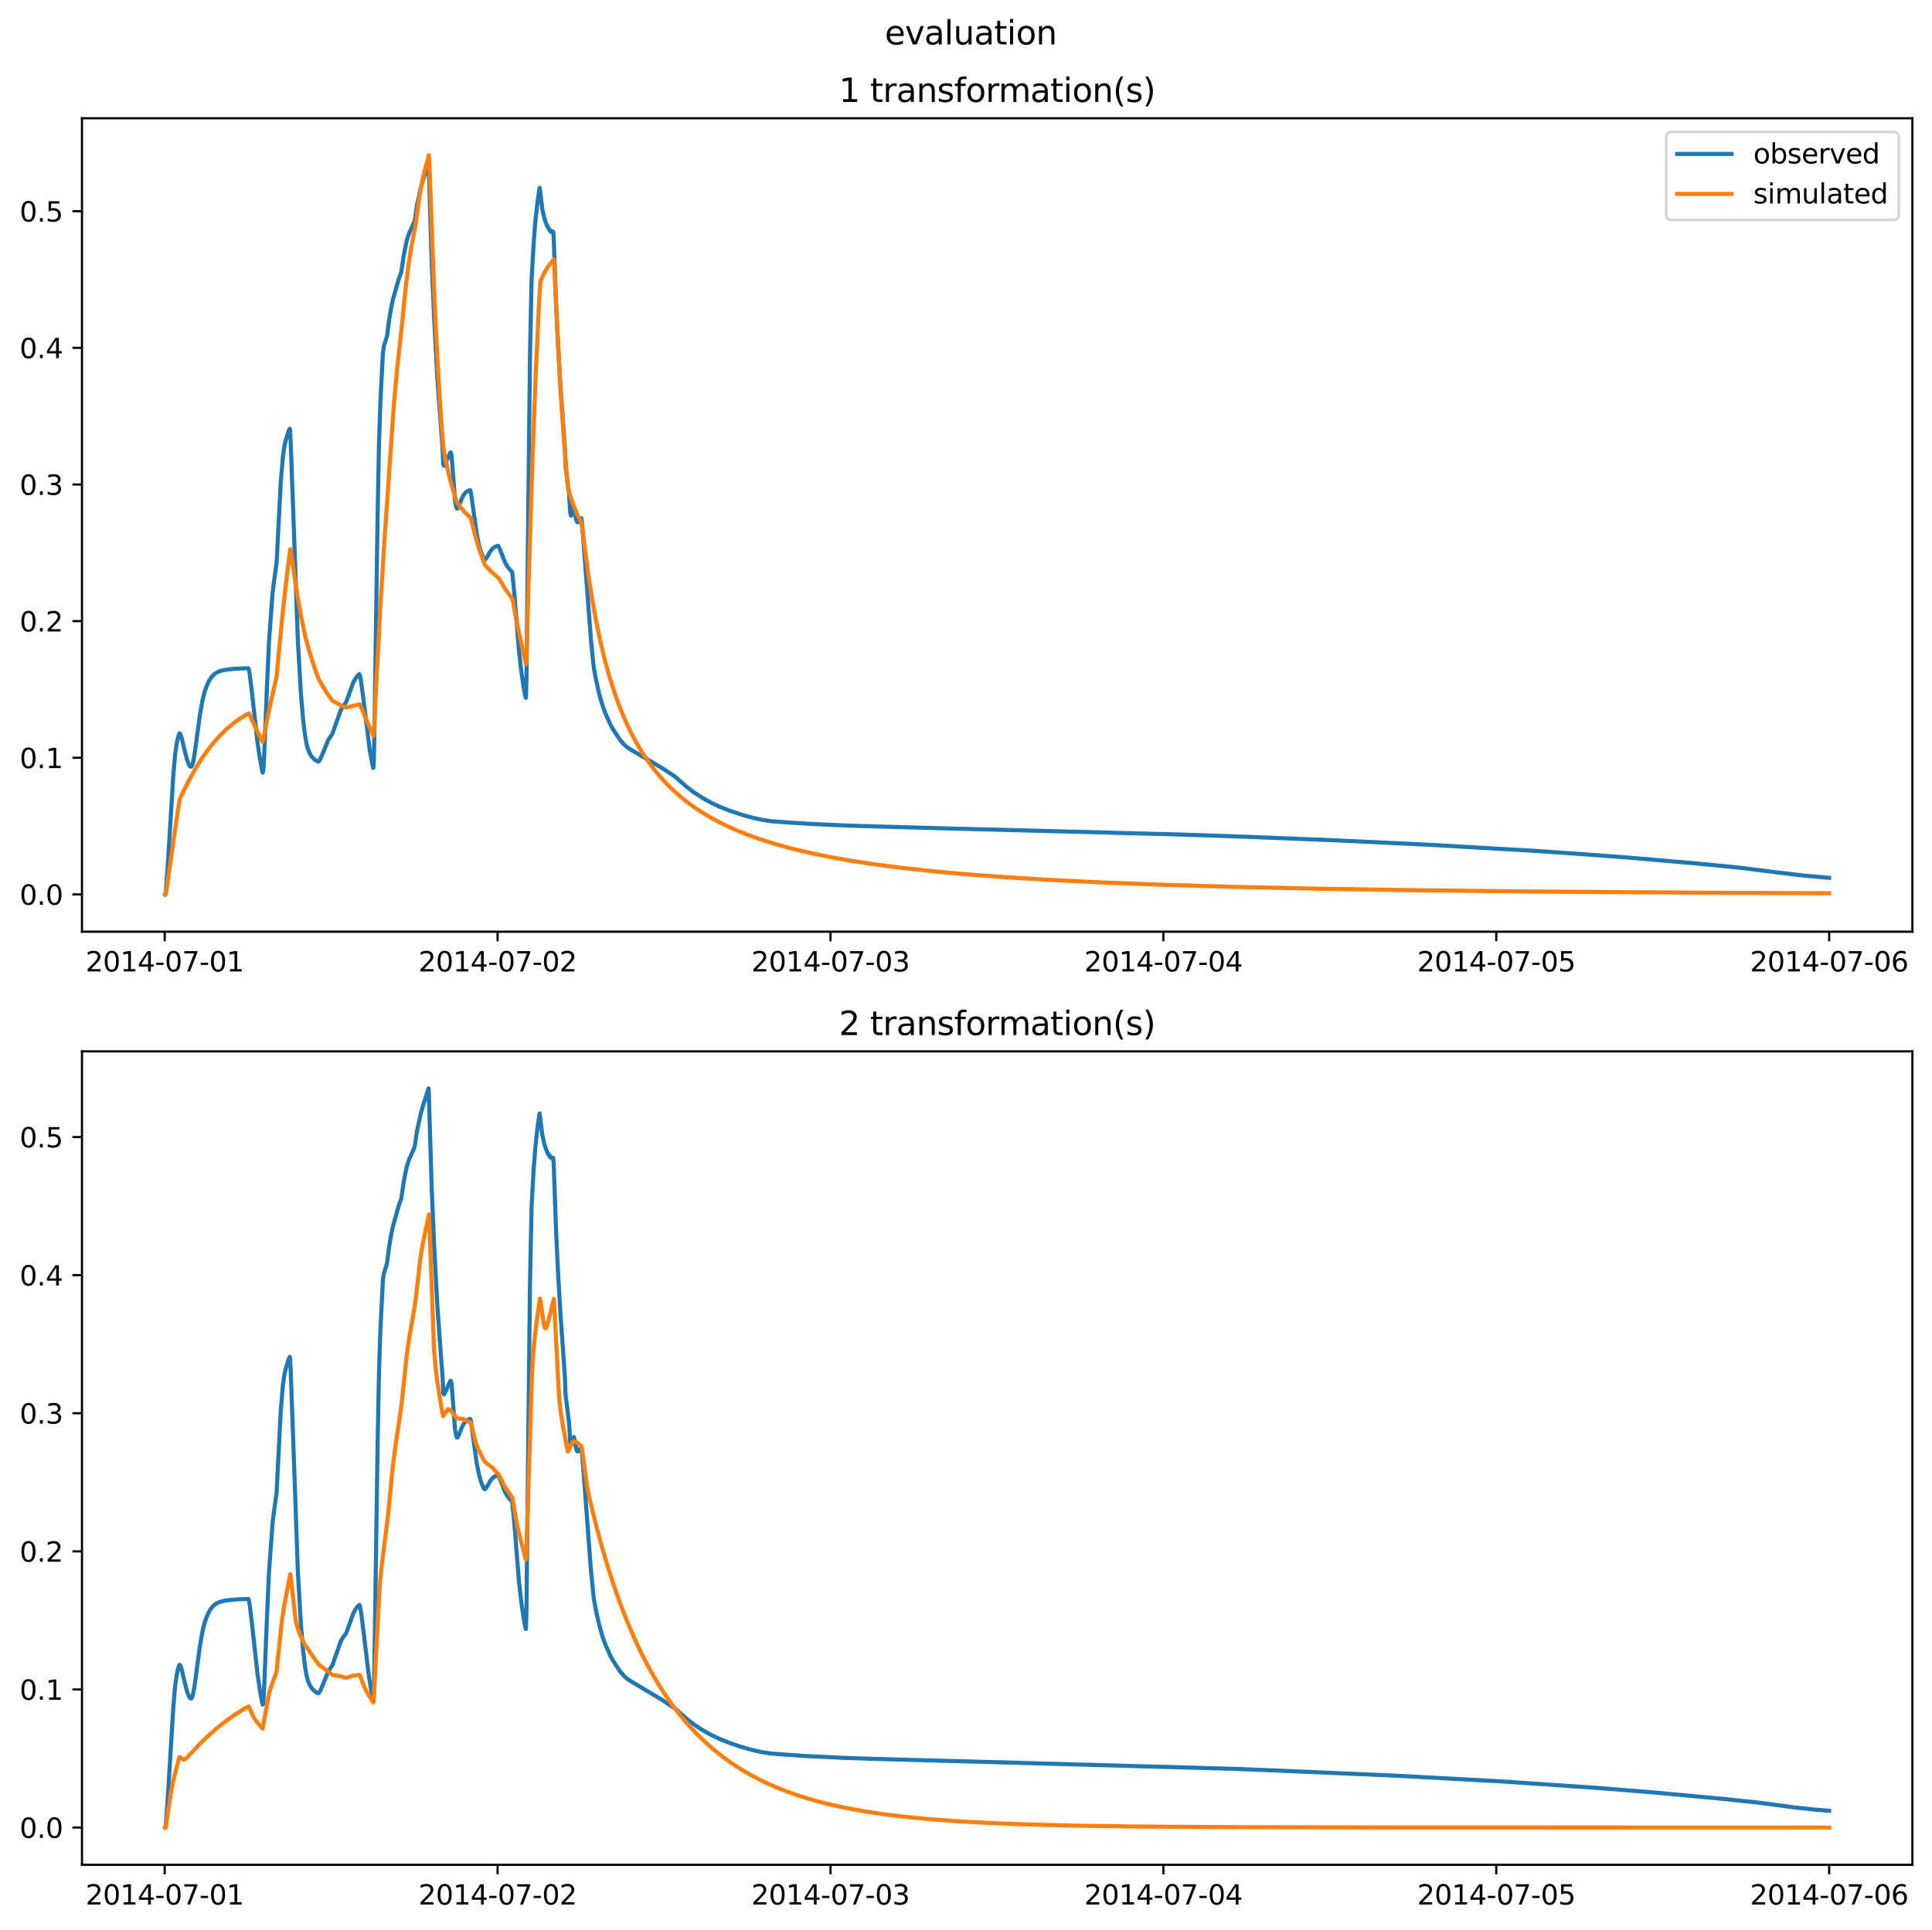 <?xml version="1.0" encoding="utf-8" standalone="no"?>
<!DOCTYPE svg PUBLIC "-//W3C//DTD SVG 1.1//EN"
  "http://www.w3.org/Graphics/SVG/1.1/DTD/svg11.dtd">
<svg xmlns:xlink="http://www.w3.org/1999/xlink" width="709.427pt" height="708.798pt" viewBox="0 0 709.427 708.798" xmlns="http://www.w3.org/2000/svg" version="1.1">
 <defs>
  <style type="text/css">*{stroke-linejoin: round; stroke-linecap: butt}</style>
 </defs>
 <g id="figure_1">
  <g id="patch_1">
   <path d="M 0 708.798 
L 709.427 708.798 
L 709.427 0 
L 0 0 
z
" style="fill: #ffffff"/>
  </g>
  <g id="axes_1">
   <g id="patch_2">
    <path d="M 30.103 342.2 
L 702.227 342.2 
L 702.227 43.44 
L 30.103 43.44 
z
" style="fill: #ffffff"/>
   </g>
   <g id="matplotlib.axis_1">
    <g id="xtick_1">
     <g id="line2d_1">
      <defs>
       <path id="m6fe7b34cc0" d="M 0 0 
L 0 3.5 
" style="stroke: #000000; stroke-width: 0.8"/>
      </defs>
      <g>
       <use xlink:href="#m6fe7b34cc0" x="60.484" y="342.2" style="stroke: #000000; stroke-width: 0.8"/>
      </g>
     </g>
     <g id="text_1">
      <!-- 2014-07-01 -->
      <g transform="translate(31.427 356.798) scale(0.1 -0.1)">
       <defs>
        <path id="DejaVuSans-32" d="M 1228 531 
L 3431 531 
L 3431 0 
L 469 0 
L 469 531 
Q 828 903 1448 1529 
Q 2069 2156 2228 2338 
Q 2531 2678 2651 2914 
Q 2772 3150 2772 3378 
Q 2772 3750 2511 3984 
Q 2250 4219 1831 4219 
Q 1534 4219 1204 4116 
Q 875 4013 500 3803 
L 500 4441 
Q 881 4594 1212 4672 
Q 1544 4750 1819 4750 
Q 2544 4750 2975 4387 
Q 3406 4025 3406 3419 
Q 3406 3131 3298 2873 
Q 3191 2616 2906 2266 
Q 2828 2175 2409 1742 
Q 1991 1309 1228 531 
z
" transform="scale(0.016)"/>
        <path id="DejaVuSans-30" d="M 2034 4250 
Q 1547 4250 1301 3770 
Q 1056 3291 1056 2328 
Q 1056 1369 1301 889 
Q 1547 409 2034 409 
Q 2525 409 2770 889 
Q 3016 1369 3016 2328 
Q 3016 3291 2770 3770 
Q 2525 4250 2034 4250 
z
M 2034 4750 
Q 2819 4750 3233 4129 
Q 3647 3509 3647 2328 
Q 3647 1150 3233 529 
Q 2819 -91 2034 -91 
Q 1250 -91 836 529 
Q 422 1150 422 2328 
Q 422 3509 836 4129 
Q 1250 4750 2034 4750 
z
" transform="scale(0.016)"/>
        <path id="DejaVuSans-31" d="M 794 531 
L 1825 531 
L 1825 4091 
L 703 3866 
L 703 4441 
L 1819 4666 
L 2450 4666 
L 2450 531 
L 3481 531 
L 3481 0 
L 794 0 
L 794 531 
z
" transform="scale(0.016)"/>
        <path id="DejaVuSans-34" d="M 2419 4116 
L 825 1625 
L 2419 1625 
L 2419 4116 
z
M 2253 4666 
L 3047 4666 
L 3047 1625 
L 3713 1625 
L 3713 1100 
L 3047 1100 
L 3047 0 
L 2419 0 
L 2419 1100 
L 313 1100 
L 313 1709 
L 2253 4666 
z
" transform="scale(0.016)"/>
        <path id="DejaVuSans-2d" d="M 313 2009 
L 1997 2009 
L 1997 1497 
L 313 1497 
L 313 2009 
z
" transform="scale(0.016)"/>
        <path id="DejaVuSans-37" d="M 525 4666 
L 3525 4666 
L 3525 4397 
L 1831 0 
L 1172 0 
L 2766 4134 
L 525 4134 
L 525 4666 
z
" transform="scale(0.016)"/>
       </defs>
       <use xlink:href="#DejaVuSans-32"/>
       <use xlink:href="#DejaVuSans-30" x="63.623"/>
       <use xlink:href="#DejaVuSans-31" x="127.246"/>
       <use xlink:href="#DejaVuSans-34" x="190.869"/>
       <use xlink:href="#DejaVuSans-2d" x="254.492"/>
       <use xlink:href="#DejaVuSans-30" x="290.576"/>
       <use xlink:href="#DejaVuSans-37" x="354.199"/>
       <use xlink:href="#DejaVuSans-2d" x="417.822"/>
       <use xlink:href="#DejaVuSans-30" x="453.906"/>
       <use xlink:href="#DejaVuSans-31" x="517.529"/>
      </g>
     </g>
    </g>
    <g id="xtick_2">
     <g id="line2d_2">
      <g>
       <use xlink:href="#m6fe7b34cc0" x="182.723" y="342.2" style="stroke: #000000; stroke-width: 0.8"/>
      </g>
     </g>
     <g id="text_2">
      <!-- 2014-07-02 -->
      <g transform="translate(153.665 356.798) scale(0.1 -0.1)">
       <use xlink:href="#DejaVuSans-32"/>
       <use xlink:href="#DejaVuSans-30" x="63.623"/>
       <use xlink:href="#DejaVuSans-31" x="127.246"/>
       <use xlink:href="#DejaVuSans-34" x="190.869"/>
       <use xlink:href="#DejaVuSans-2d" x="254.492"/>
       <use xlink:href="#DejaVuSans-30" x="290.576"/>
       <use xlink:href="#DejaVuSans-37" x="354.199"/>
       <use xlink:href="#DejaVuSans-2d" x="417.822"/>
       <use xlink:href="#DejaVuSans-30" x="453.906"/>
       <use xlink:href="#DejaVuSans-32" x="517.529"/>
      </g>
     </g>
    </g>
    <g id="xtick_3">
     <g id="line2d_3">
      <g>
       <use xlink:href="#m6fe7b34cc0" x="304.961" y="342.2" style="stroke: #000000; stroke-width: 0.8"/>
      </g>
     </g>
     <g id="text_3">
      <!-- 2014-07-03 -->
      <g transform="translate(275.903 356.798) scale(0.1 -0.1)">
       <defs>
        <path id="DejaVuSans-33" d="M 2597 2516 
Q 3050 2419 3304 2112 
Q 3559 1806 3559 1356 
Q 3559 666 3084 287 
Q 2609 -91 1734 -91 
Q 1441 -91 1130 -33 
Q 819 25 488 141 
L 488 750 
Q 750 597 1062 519 
Q 1375 441 1716 441 
Q 2309 441 2620 675 
Q 2931 909 2931 1356 
Q 2931 1769 2642 2001 
Q 2353 2234 1838 2234 
L 1294 2234 
L 1294 2753 
L 1863 2753 
Q 2328 2753 2575 2939 
Q 2822 3125 2822 3475 
Q 2822 3834 2567 4026 
Q 2313 4219 1838 4219 
Q 1578 4219 1281 4162 
Q 984 4106 628 3988 
L 628 4550 
Q 988 4650 1302 4700 
Q 1616 4750 1894 4750 
Q 2613 4750 3031 4423 
Q 3450 4097 3450 3541 
Q 3450 3153 3228 2886 
Q 3006 2619 2597 2516 
z
" transform="scale(0.016)"/>
       </defs>
       <use xlink:href="#DejaVuSans-32"/>
       <use xlink:href="#DejaVuSans-30" x="63.623"/>
       <use xlink:href="#DejaVuSans-31" x="127.246"/>
       <use xlink:href="#DejaVuSans-34" x="190.869"/>
       <use xlink:href="#DejaVuSans-2d" x="254.492"/>
       <use xlink:href="#DejaVuSans-30" x="290.576"/>
       <use xlink:href="#DejaVuSans-37" x="354.199"/>
       <use xlink:href="#DejaVuSans-2d" x="417.822"/>
       <use xlink:href="#DejaVuSans-30" x="453.906"/>
       <use xlink:href="#DejaVuSans-33" x="517.529"/>
      </g>
     </g>
    </g>
    <g id="xtick_4">
     <g id="line2d_4">
      <g>
       <use xlink:href="#m6fe7b34cc0" x="427.199" y="342.2" style="stroke: #000000; stroke-width: 0.8"/>
      </g>
     </g>
     <g id="text_4">
      <!-- 2014-07-04 -->
      <g transform="translate(398.141 356.798) scale(0.1 -0.1)">
       <use xlink:href="#DejaVuSans-32"/>
       <use xlink:href="#DejaVuSans-30" x="63.623"/>
       <use xlink:href="#DejaVuSans-31" x="127.246"/>
       <use xlink:href="#DejaVuSans-34" x="190.869"/>
       <use xlink:href="#DejaVuSans-2d" x="254.492"/>
       <use xlink:href="#DejaVuSans-30" x="290.576"/>
       <use xlink:href="#DejaVuSans-37" x="354.199"/>
       <use xlink:href="#DejaVuSans-2d" x="417.822"/>
       <use xlink:href="#DejaVuSans-30" x="453.906"/>
       <use xlink:href="#DejaVuSans-34" x="517.529"/>
      </g>
     </g>
    </g>
    <g id="xtick_5">
     <g id="line2d_5">
      <g>
       <use xlink:href="#m6fe7b34cc0" x="549.437" y="342.2" style="stroke: #000000; stroke-width: 0.8"/>
      </g>
     </g>
     <g id="text_5">
      <!-- 2014-07-05 -->
      <g transform="translate(520.38 356.798) scale(0.1 -0.1)">
       <defs>
        <path id="DejaVuSans-35" d="M 691 4666 
L 3169 4666 
L 3169 4134 
L 1269 4134 
L 1269 2991 
Q 1406 3038 1543 3061 
Q 1681 3084 1819 3084 
Q 2600 3084 3056 2656 
Q 3513 2228 3513 1497 
Q 3513 744 3044 326 
Q 2575 -91 1722 -91 
Q 1428 -91 1123 -41 
Q 819 9 494 109 
L 494 744 
Q 775 591 1075 516 
Q 1375 441 1709 441 
Q 2250 441 2565 725 
Q 2881 1009 2881 1497 
Q 2881 1984 2565 2268 
Q 2250 2553 1709 2553 
Q 1456 2553 1204 2497 
Q 953 2441 691 2322 
L 691 4666 
z
" transform="scale(0.016)"/>
       </defs>
       <use xlink:href="#DejaVuSans-32"/>
       <use xlink:href="#DejaVuSans-30" x="63.623"/>
       <use xlink:href="#DejaVuSans-31" x="127.246"/>
       <use xlink:href="#DejaVuSans-34" x="190.869"/>
       <use xlink:href="#DejaVuSans-2d" x="254.492"/>
       <use xlink:href="#DejaVuSans-30" x="290.576"/>
       <use xlink:href="#DejaVuSans-37" x="354.199"/>
       <use xlink:href="#DejaVuSans-2d" x="417.822"/>
       <use xlink:href="#DejaVuSans-30" x="453.906"/>
       <use xlink:href="#DejaVuSans-35" x="517.529"/>
      </g>
     </g>
    </g>
    <g id="xtick_6">
     <g id="line2d_6">
      <g>
       <use xlink:href="#m6fe7b34cc0" x="671.676" y="342.2" style="stroke: #000000; stroke-width: 0.8"/>
      </g>
     </g>
     <g id="text_6">
      <!-- 2014-07-06 -->
      <g transform="translate(642.618 356.798) scale(0.1 -0.1)">
       <defs>
        <path id="DejaVuSans-36" d="M 2113 2584 
Q 1688 2584 1439 2293 
Q 1191 2003 1191 1497 
Q 1191 994 1439 701 
Q 1688 409 2113 409 
Q 2538 409 2786 701 
Q 3034 994 3034 1497 
Q 3034 2003 2786 2293 
Q 2538 2584 2113 2584 
z
M 3366 4563 
L 3366 3988 
Q 3128 4100 2886 4159 
Q 2644 4219 2406 4219 
Q 1781 4219 1451 3797 
Q 1122 3375 1075 2522 
Q 1259 2794 1537 2939 
Q 1816 3084 2150 3084 
Q 2853 3084 3261 2657 
Q 3669 2231 3669 1497 
Q 3669 778 3244 343 
Q 2819 -91 2113 -91 
Q 1303 -91 875 529 
Q 447 1150 447 2328 
Q 447 3434 972 4092 
Q 1497 4750 2381 4750 
Q 2619 4750 2861 4703 
Q 3103 4656 3366 4563 
z
" transform="scale(0.016)"/>
       </defs>
       <use xlink:href="#DejaVuSans-32"/>
       <use xlink:href="#DejaVuSans-30" x="63.623"/>
       <use xlink:href="#DejaVuSans-31" x="127.246"/>
       <use xlink:href="#DejaVuSans-34" x="190.869"/>
       <use xlink:href="#DejaVuSans-2d" x="254.492"/>
       <use xlink:href="#DejaVuSans-30" x="290.576"/>
       <use xlink:href="#DejaVuSans-37" x="354.199"/>
       <use xlink:href="#DejaVuSans-2d" x="417.822"/>
       <use xlink:href="#DejaVuSans-30" x="453.906"/>
       <use xlink:href="#DejaVuSans-36" x="517.529"/>
      </g>
     </g>
    </g>
   </g>
   <g id="matplotlib.axis_2">
    <g id="ytick_1">
     <g id="line2d_7">
      <defs>
       <path id="mb9ce4841ea" d="M 0 0 
L -3.5 0 
" style="stroke: #000000; stroke-width: 0.8"/>
      </defs>
      <g>
       <use xlink:href="#mb9ce4841ea" x="30.103" y="328.502" style="stroke: #000000; stroke-width: 0.8"/>
      </g>
     </g>
     <g id="text_7">
      <!-- 0.0 -->
      <g transform="translate(7.2 332.301) scale(0.1 -0.1)">
       <defs>
        <path id="DejaVuSans-2e" d="M 684 794 
L 1344 794 
L 1344 0 
L 684 0 
L 684 794 
z
" transform="scale(0.016)"/>
       </defs>
       <use xlink:href="#DejaVuSans-30"/>
       <use xlink:href="#DejaVuSans-2e" x="63.623"/>
       <use xlink:href="#DejaVuSans-30" x="95.41"/>
      </g>
     </g>
    </g>
    <g id="ytick_2">
     <g id="line2d_8">
      <g>
       <use xlink:href="#mb9ce4841ea" x="30.103" y="278.316" style="stroke: #000000; stroke-width: 0.8"/>
      </g>
     </g>
     <g id="text_8">
      <!-- 0.1 -->
      <g transform="translate(7.2 282.115) scale(0.1 -0.1)">
       <use xlink:href="#DejaVuSans-30"/>
       <use xlink:href="#DejaVuSans-2e" x="63.623"/>
       <use xlink:href="#DejaVuSans-31" x="95.41"/>
      </g>
     </g>
    </g>
    <g id="ytick_3">
     <g id="line2d_9">
      <g>
       <use xlink:href="#mb9ce4841ea" x="30.103" y="228.13" style="stroke: #000000; stroke-width: 0.8"/>
      </g>
     </g>
     <g id="text_9">
      <!-- 0.2 -->
      <g transform="translate(7.2 231.929) scale(0.1 -0.1)">
       <use xlink:href="#DejaVuSans-30"/>
       <use xlink:href="#DejaVuSans-2e" x="63.623"/>
       <use xlink:href="#DejaVuSans-32" x="95.41"/>
      </g>
     </g>
    </g>
    <g id="ytick_4">
     <g id="line2d_10">
      <g>
       <use xlink:href="#mb9ce4841ea" x="30.103" y="177.944" style="stroke: #000000; stroke-width: 0.8"/>
      </g>
     </g>
     <g id="text_10">
      <!-- 0.3 -->
      <g transform="translate(7.2 181.744) scale(0.1 -0.1)">
       <use xlink:href="#DejaVuSans-30"/>
       <use xlink:href="#DejaVuSans-2e" x="63.623"/>
       <use xlink:href="#DejaVuSans-33" x="95.41"/>
      </g>
     </g>
    </g>
    <g id="ytick_5">
     <g id="line2d_11">
      <g>
       <use xlink:href="#mb9ce4841ea" x="30.103" y="127.759" style="stroke: #000000; stroke-width: 0.8"/>
      </g>
     </g>
     <g id="text_11">
      <!-- 0.4 -->
      <g transform="translate(7.2 131.558) scale(0.1 -0.1)">
       <use xlink:href="#DejaVuSans-30"/>
       <use xlink:href="#DejaVuSans-2e" x="63.623"/>
       <use xlink:href="#DejaVuSans-34" x="95.41"/>
      </g>
     </g>
    </g>
    <g id="ytick_6">
     <g id="line2d_12">
      <g>
       <use xlink:href="#mb9ce4841ea" x="30.103" y="77.573" style="stroke: #000000; stroke-width: 0.8"/>
      </g>
     </g>
     <g id="text_12">
      <!-- 0.5 -->
      <g transform="translate(7.2 81.372) scale(0.1 -0.1)">
       <use xlink:href="#DejaVuSans-30"/>
       <use xlink:href="#DejaVuSans-2e" x="63.623"/>
       <use xlink:href="#DejaVuSans-35" x="95.41"/>
      </g>
     </g>
    </g>
   </g>
   <g id="line2d_13">
    <path d="M 60.654 328.502 
L 60.739 328.461 
L 60.909 327.636 
L 61.588 318.086 
L 63.625 285.05 
L 64.304 277.107 
L 64.899 272.91 
L 65.493 270.387 
L 65.917 269.357 
L 66.087 269.449 
L 66.342 269.939 
L 66.851 271.605 
L 67.7 275.216 
L 68.634 278.892 
L 69.313 280.712 
L 69.737 281.389 
L 70.077 281.622 
L 70.331 281.513 
L 70.586 281.073 
L 70.926 279.897 
L 71.435 277.077 
L 72.284 270.846 
L 73.387 262.675 
L 74.321 257.384 
L 75.085 254.213 
L 76.019 251.628 
L 76.868 249.869 
L 77.717 248.613 
L 78.65 247.652 
L 79.584 247.01 
L 80.773 246.495 
L 82.301 246.092 
L 84.338 245.798 
L 87.818 245.547 
L 91.214 245.439 
L 91.384 245.871 
L 91.723 247.872 
L 92.487 254.083 
L 94.524 272.462 
L 95.373 278.219 
L 96.307 283.364 
L 96.477 283.791 
L 96.562 283.596 
L 96.731 282.233 
L 96.986 277.939 
L 98.09 250.816 
L 98.769 235.739 
L 100.127 217.4 
L 100.636 213.411 
L 101.57 206.778 
L 102.249 193.413 
L 103.098 177.128 
L 103.862 167.905 
L 104.456 163.704 
L 104.966 161.539 
L 106.154 157.856 
L 106.409 157.472 
L 106.494 157.758 
L 106.748 162.527 
L 107.597 185.716 
L 109.38 235.571 
L 110.483 254.557 
L 111.247 263.615 
L 111.926 269.512 
L 112.521 273.004 
L 113.115 275.252 
L 113.709 276.668 
L 114.388 277.782 
L 115.237 278.715 
L 116.256 279.473 
L 116.85 279.734 
L 117.105 279.568 
L 117.529 278.945 
L 118.208 277.444 
L 120.5 271.846 
L 121.434 270.417 
L 122.028 269.563 
L 122.707 267.666 
L 125.169 260.729 
L 125.933 259.401 
L 126.782 258.334 
L 127.121 257.811 
L 127.715 256.224 
L 129.668 250.834 
L 130.517 249.234 
L 131.366 248.115 
L 131.96 247.591 
L 132.13 247.868 
L 132.469 249.561 
L 133.233 255.117 
L 135.78 275.555 
L 136.714 280.645 
L 137.053 282.068 
L 137.138 281.868 
L 137.308 278.356 
L 137.647 258.084 
L 138.666 188.58 
L 139.175 162.559 
L 139.685 147.638 
L 140.618 129.261 
L 140.703 129.021 
L 140.958 127.083 
L 141.637 125.052 
L 142.146 123.3 
L 142.741 118.455 
L 143.42 114.13 
L 144.269 110.128 
L 146.391 102.545 
L 147.325 100.019 
L 148.258 93.842 
L 149.022 89.92 
L 149.362 88.292 
L 150.38 85.247 
L 150.635 84.874 
L 150.805 84.431 
L 150.89 84.319 
L 151.229 83.459 
L 151.569 82.741 
L 152.248 81.195 
L 152.503 79.606 
L 153.097 75.5 
L 154.54 68.898 
L 155.644 65.124 
L 156.068 63.933 
L 156.832 61.572 
L 157.341 59.879 
L 157.426 60.708 
L 158.53 96.515 
L 159.379 116.161 
L 160.567 138.421 
L 162.095 159.403 
L 162.519 164.725 
L 162.774 170.572 
L 162.859 170.379 
L 163.029 171.107 
L 163.283 170.637 
L 163.793 169.668 
L 164.557 167.954 
L 165.321 166.243 
L 165.49 166.128 
L 165.66 166.442 
L 165.83 167.332 
L 167.103 183.935 
L 167.528 186.251 
L 167.782 186.796 
L 167.952 186.76 
L 168.207 186.411 
L 168.716 185.213 
L 169.82 182.566 
L 170.584 181.335 
L 171.263 180.646 
L 172.027 180.191 
L 172.621 180.003 
L 172.706 180.064 
L 172.876 180.711 
L 173.385 184.145 
L 174.998 195.756 
L 175.847 200.054 
L 176.611 202.787 
L 177.375 204.686 
L 177.884 205.543 
L 178.139 205.494 
L 178.478 205.159 
L 179.073 204.2 
L 180.176 202.322 
L 180.94 201.416 
L 181.704 200.85 
L 182.553 200.517 
L 182.892 200.469 
L 183.147 200.802 
L 183.741 202.201 
L 185.439 206.541 
L 186.288 208.024 
L 187.222 209.223 
L 187.986 209.991 
L 188.155 210.907 
L 188.75 216.691 
L 189.768 229.248 
L 190.532 238.756 
L 191.381 246.343 
L 192.23 252.14 
L 192.994 256.191 
L 193.079 256.33 
L 193.164 255.508 
L 193.334 248.122 
L 193.758 207.504 
L 194.607 130.786 
L 195.201 102.738 
L 195.965 89.214 
L 196.644 80.634 
L 197.408 73.871 
L 198.087 69.194 
L 198.172 68.982 
L 199.106 76.615 
L 199.87 80.124 
L 200.294 81.391 
L 200.464 81.887 
L 200.549 82.015 
L 200.719 82.552 
L 200.804 82.601 
L 200.974 83.191 
L 201.058 83.196 
L 201.822 84.621 
L 201.907 84.374 
L 202.077 84.954 
L 202.162 84.838 
L 202.247 84.76 
L 202.417 85.102 
L 202.502 84.891 
L 202.671 85.347 
L 202.841 85.024 
L 202.926 85.428 
L 203.011 85.403 
L 203.096 85.142 
L 203.181 85.374 
L 203.35 88.181 
L 204.199 111.967 
L 205.048 129.281 
L 205.897 143.254 
L 207.085 159.746 
L 207.425 164.877 
L 207.68 171.345 
L 207.849 172.616 
L 208.953 181.423 
L 209.377 188.301 
L 209.632 189.365 
L 209.802 189.376 
L 209.972 189.071 
L 210.396 187.588 
L 210.736 186.58 
L 210.905 187.175 
L 211.584 190.979 
L 211.924 191.732 
L 212.179 191.829 
L 212.433 191.642 
L 213.112 190.664 
L 213.452 190.321 
L 213.622 191.342 
L 214.131 197.363 
L 217.017 235.308 
L 218.036 245.197 
L 218.715 249.016 
L 219.988 254.715 
L 221.092 258.625 
L 222.195 261.765 
L 224.148 266.15 
L 224.997 267.69 
L 227.543 271.531 
L 228.902 273.179 
L 230.09 274.304 
L 231.448 275.222 
L 235.523 277.617 
L 242.993 282.024 
L 247.662 285.08 
L 249.105 286.316 
L 252.076 288.94 
L 254.792 291.008 
L 257.763 292.95 
L 261.159 294.863 
L 264.3 296.328 
L 267.865 297.731 
L 272.704 299.341 
L 276.439 300.367 
L 280.089 301.157 
L 283.23 301.61 
L 289.936 302.124 
L 299.189 302.686 
L 312.686 303.272 
L 349.187 304.318 
L 356.233 304.49 
L 364.977 304.701 
L 431.698 306.459 
L 442.819 306.823 
L 454.193 307.216 
L 461.748 307.495 
L 490.44 308.646 
L 524.056 310.234 
L 563.104 312.482 
L 581.78 313.761 
L 598.842 315.055 
L 623.459 317.185 
L 638.654 318.676 
L 652.746 320.442 
L 662.083 321.558 
L 671.421 322.402 
L 671.676 322.414 
L 671.676 322.414 
" clip-path="url(#pc88036e243)" style="fill: none; stroke: #1f77b4; stroke-width: 1.5; stroke-linecap: square"/>
   </g>
   <g id="line2d_14">
    <path d="M 60.654 328.502 
L 60.824 328.589 
L 60.994 327.882 
L 61.758 322.527 
L 65.153 298.812 
L 66.002 293.597 
L 66.596 292.214 
L 69.058 287.24 
L 71.435 282.917 
L 73.812 279.052 
L 76.104 275.739 
L 78.396 272.807 
L 80.688 270.227 
L 83.065 267.891 
L 85.441 265.866 
L 87.903 264.06 
L 90.45 262.465 
L 91.384 262.011 
L 91.723 262.692 
L 94.1 267.955 
L 96.392 272.484 
L 96.562 272.082 
L 97.156 269.07 
L 99.108 259.336 
L 100.976 251.147 
L 101.57 248.571 
L 102.249 241.234 
L 103.862 224.582 
L 105.39 211.032 
L 106.578 201.739 
L 106.663 201.73 
L 106.918 203.105 
L 109.125 218.227 
L 110.653 226.883 
L 112.011 233.421 
L 113.624 239.349 
L 115.322 244.769 
L 116.935 249.219 
L 118.293 251.71 
L 120.245 254.857 
L 121.943 257.242 
L 122.707 257.735 
L 125.339 259.138 
L 127.121 259.895 
L 128.395 259.563 
L 132.045 258.666 
L 132.299 259.099 
L 135.95 267.601 
L 136.968 269.762 
L 137.138 270.302 
L 137.308 268.404 
L 138.072 253.161 
L 139.77 221.097 
L 141.213 197.755 
L 144.693 147.809 
L 145.881 134.783 
L 147.07 124.191 
L 147.579 119.6 
L 148.852 106.598 
L 149.956 97.661 
L 151.06 90.543 
L 152.163 84.91 
L 152.588 82.666 
L 154.031 72.189 
L 155.049 66.549 
L 156.068 62.102 
L 157.087 58.61 
L 157.341 57.716 
L 157.426 57.02 
L 157.511 57.038 
L 157.681 60.331 
L 159.633 112.143 
L 160.737 133.932 
L 161.925 153.127 
L 162.774 164.165 
L 163.453 167.981 
L 164.726 173.886 
L 166.085 179.117 
L 167.443 183.463 
L 167.952 184.704 
L 169.056 186.252 
L 170.584 188.041 
L 172.197 189.583 
L 172.876 190.237 
L 173.47 192.652 
L 174.913 198.225 
L 176.356 202.911 
L 177.884 207.106 
L 178.309 207.743 
L 179.836 209.426 
L 181.619 211.059 
L 183.232 212.478 
L 185.354 216.093 
L 186.967 218.359 
L 188.155 219.916 
L 188.75 223.117 
L 190.363 231.509 
L 191.975 238.75 
L 193.164 243.967 
L 193.334 240.723 
L 194.098 214.38 
L 195.456 170.933 
L 196.729 137.137 
L 197.918 111.59 
L 198.427 103.701 
L 198.766 102.53 
L 199.7 100.503 
L 200.889 98.445 
L 202.077 96.834 
L 203.181 95.544 
L 203.265 95.125 
L 203.35 95.208 
L 203.52 97.706 
L 205.727 141.784 
L 206.916 159.591 
L 208.189 175.386 
L 208.613 179.455 
L 209.123 181.332 
L 210.481 185.313 
L 211.839 188.641 
L 213.282 191.6 
L 213.537 191.959 
L 213.792 193.652 
L 215.829 209.674 
L 217.357 219.57 
L 218.885 228.039 
L 220.498 235.747 
L 222.195 242.764 
L 223.893 248.87 
L 225.676 254.483 
L 227.543 259.642 
L 229.496 264.386 
L 231.533 268.75 
L 233.655 272.768 
L 235.862 276.471 
L 238.154 279.886 
L 240.531 283.038 
L 243.078 286.046 
L 245.709 288.816 
L 248.511 291.447 
L 251.482 293.933 
L 254.623 296.276 
L 258.018 298.53 
L 261.668 300.681 
L 265.573 302.722 
L 269.817 304.683 
L 274.401 306.552 
L 279.41 308.347 
L 284.843 310.053 
L 290.785 311.683 
L 297.321 313.242 
L 304.536 314.73 
L 312.516 316.147 
L 321.429 317.499 
L 331.361 318.778 
L 342.566 319.992 
L 355.214 321.134 
L 369.56 322.203 
L 386.029 323.201 
L 404.959 324.12 
L 427.029 324.964 
L 452.92 325.724 
L 483.734 326.399 
L 521 326.984 
L 567.094 327.478 
L 626.006 327.875 
L 671.676 328.071 
L 671.676 328.071 
" clip-path="url(#pc88036e243)" style="fill: none; stroke: #ff7f0e; stroke-width: 1.5; stroke-linecap: square"/>
   </g>
   <g id="patch_3">
    <path d="M 30.103 342.2 
L 30.103 43.44 
" style="fill: none; stroke: #000000; stroke-width: 0.8; stroke-linejoin: miter; stroke-linecap: square"/>
   </g>
   <g id="patch_4">
    <path d="M 702.227 342.2 
L 702.227 43.44 
" style="fill: none; stroke: #000000; stroke-width: 0.8; stroke-linejoin: miter; stroke-linecap: square"/>
   </g>
   <g id="patch_5">
    <path d="M 30.103 342.2 
L 702.227 342.2 
" style="fill: none; stroke: #000000; stroke-width: 0.8; stroke-linejoin: miter; stroke-linecap: square"/>
   </g>
   <g id="patch_6">
    <path d="M 30.103 43.44 
L 702.227 43.44 
" style="fill: none; stroke: #000000; stroke-width: 0.8; stroke-linejoin: miter; stroke-linecap: square"/>
   </g>
   <g id="text_13">
    <!-- 1 transformation(s) -->
    <g transform="translate(308.05 37.44) scale(0.12 -0.12)">
     <defs>
      <path id="DejaVuSans-20" transform="scale(0.016)"/>
      <path id="DejaVuSans-74" d="M 1172 4494 
L 1172 3500 
L 2356 3500 
L 2356 3053 
L 1172 3053 
L 1172 1153 
Q 1172 725 1289 603 
Q 1406 481 1766 481 
L 2356 481 
L 2356 0 
L 1766 0 
Q 1100 0 847 248 
Q 594 497 594 1153 
L 594 3053 
L 172 3053 
L 172 3500 
L 594 3500 
L 594 4494 
L 1172 4494 
z
" transform="scale(0.016)"/>
      <path id="DejaVuSans-72" d="M 2631 2963 
Q 2534 3019 2420 3045 
Q 2306 3072 2169 3072 
Q 1681 3072 1420 2755 
Q 1159 2438 1159 1844 
L 1159 0 
L 581 0 
L 581 3500 
L 1159 3500 
L 1159 2956 
Q 1341 3275 1631 3429 
Q 1922 3584 2338 3584 
Q 2397 3584 2469 3576 
Q 2541 3569 2628 3553 
L 2631 2963 
z
" transform="scale(0.016)"/>
      <path id="DejaVuSans-61" d="M 2194 1759 
Q 1497 1759 1228 1600 
Q 959 1441 959 1056 
Q 959 750 1161 570 
Q 1363 391 1709 391 
Q 2188 391 2477 730 
Q 2766 1069 2766 1631 
L 2766 1759 
L 2194 1759 
z
M 3341 1997 
L 3341 0 
L 2766 0 
L 2766 531 
Q 2569 213 2275 61 
Q 1981 -91 1556 -91 
Q 1019 -91 701 211 
Q 384 513 384 1019 
Q 384 1609 779 1909 
Q 1175 2209 1959 2209 
L 2766 2209 
L 2766 2266 
Q 2766 2663 2505 2880 
Q 2244 3097 1772 3097 
Q 1472 3097 1187 3025 
Q 903 2953 641 2809 
L 641 3341 
Q 956 3463 1253 3523 
Q 1550 3584 1831 3584 
Q 2591 3584 2966 3190 
Q 3341 2797 3341 1997 
z
" transform="scale(0.016)"/>
      <path id="DejaVuSans-6e" d="M 3513 2113 
L 3513 0 
L 2938 0 
L 2938 2094 
Q 2938 2591 2744 2837 
Q 2550 3084 2163 3084 
Q 1697 3084 1428 2787 
Q 1159 2491 1159 1978 
L 1159 0 
L 581 0 
L 581 3500 
L 1159 3500 
L 1159 2956 
Q 1366 3272 1645 3428 
Q 1925 3584 2291 3584 
Q 2894 3584 3203 3211 
Q 3513 2838 3513 2113 
z
" transform="scale(0.016)"/>
      <path id="DejaVuSans-73" d="M 2834 3397 
L 2834 2853 
Q 2591 2978 2328 3040 
Q 2066 3103 1784 3103 
Q 1356 3103 1142 2972 
Q 928 2841 928 2578 
Q 928 2378 1081 2264 
Q 1234 2150 1697 2047 
L 1894 2003 
Q 2506 1872 2764 1633 
Q 3022 1394 3022 966 
Q 3022 478 2636 193 
Q 2250 -91 1575 -91 
Q 1294 -91 989 -36 
Q 684 19 347 128 
L 347 722 
Q 666 556 975 473 
Q 1284 391 1588 391 
Q 1994 391 2212 530 
Q 2431 669 2431 922 
Q 2431 1156 2273 1281 
Q 2116 1406 1581 1522 
L 1381 1569 
Q 847 1681 609 1914 
Q 372 2147 372 2553 
Q 372 3047 722 3315 
Q 1072 3584 1716 3584 
Q 2034 3584 2315 3537 
Q 2597 3491 2834 3397 
z
" transform="scale(0.016)"/>
      <path id="DejaVuSans-66" d="M 2375 4863 
L 2375 4384 
L 1825 4384 
Q 1516 4384 1395 4259 
Q 1275 4134 1275 3809 
L 1275 3500 
L 2222 3500 
L 2222 3053 
L 1275 3053 
L 1275 0 
L 697 0 
L 697 3053 
L 147 3053 
L 147 3500 
L 697 3500 
L 697 3744 
Q 697 4328 969 4595 
Q 1241 4863 1831 4863 
L 2375 4863 
z
" transform="scale(0.016)"/>
      <path id="DejaVuSans-6f" d="M 1959 3097 
Q 1497 3097 1228 2736 
Q 959 2375 959 1747 
Q 959 1119 1226 758 
Q 1494 397 1959 397 
Q 2419 397 2687 759 
Q 2956 1122 2956 1747 
Q 2956 2369 2687 2733 
Q 2419 3097 1959 3097 
z
M 1959 3584 
Q 2709 3584 3137 3096 
Q 3566 2609 3566 1747 
Q 3566 888 3137 398 
Q 2709 -91 1959 -91 
Q 1206 -91 779 398 
Q 353 888 353 1747 
Q 353 2609 779 3096 
Q 1206 3584 1959 3584 
z
" transform="scale(0.016)"/>
      <path id="DejaVuSans-6d" d="M 3328 2828 
Q 3544 3216 3844 3400 
Q 4144 3584 4550 3584 
Q 5097 3584 5394 3201 
Q 5691 2819 5691 2113 
L 5691 0 
L 5113 0 
L 5113 2094 
Q 5113 2597 4934 2840 
Q 4756 3084 4391 3084 
Q 3944 3084 3684 2787 
Q 3425 2491 3425 1978 
L 3425 0 
L 2847 0 
L 2847 2094 
Q 2847 2600 2669 2842 
Q 2491 3084 2119 3084 
Q 1678 3084 1418 2786 
Q 1159 2488 1159 1978 
L 1159 0 
L 581 0 
L 581 3500 
L 1159 3500 
L 1159 2956 
Q 1356 3278 1631 3431 
Q 1906 3584 2284 3584 
Q 2666 3584 2933 3390 
Q 3200 3197 3328 2828 
z
" transform="scale(0.016)"/>
      <path id="DejaVuSans-69" d="M 603 3500 
L 1178 3500 
L 1178 0 
L 603 0 
L 603 3500 
z
M 603 4863 
L 1178 4863 
L 1178 4134 
L 603 4134 
L 603 4863 
z
" transform="scale(0.016)"/>
      <path id="DejaVuSans-28" d="M 1984 4856 
Q 1566 4138 1362 3434 
Q 1159 2731 1159 2009 
Q 1159 1288 1364 580 
Q 1569 -128 1984 -844 
L 1484 -844 
Q 1016 -109 783 600 
Q 550 1309 550 2009 
Q 550 2706 781 3412 
Q 1013 4119 1484 4856 
L 1984 4856 
z
" transform="scale(0.016)"/>
      <path id="DejaVuSans-29" d="M 513 4856 
L 1013 4856 
Q 1481 4119 1714 3412 
Q 1947 2706 1947 2009 
Q 1947 1309 1714 600 
Q 1481 -109 1013 -844 
L 513 -844 
Q 928 -128 1133 580 
Q 1338 1288 1338 2009 
Q 1338 2731 1133 3434 
Q 928 4138 513 4856 
z
" transform="scale(0.016)"/>
     </defs>
     <use xlink:href="#DejaVuSans-31"/>
     <use xlink:href="#DejaVuSans-20" x="63.623"/>
     <use xlink:href="#DejaVuSans-74" x="95.41"/>
     <use xlink:href="#DejaVuSans-72" x="134.619"/>
     <use xlink:href="#DejaVuSans-61" x="175.732"/>
     <use xlink:href="#DejaVuSans-6e" x="237.012"/>
     <use xlink:href="#DejaVuSans-73" x="300.391"/>
     <use xlink:href="#DejaVuSans-66" x="352.49"/>
     <use xlink:href="#DejaVuSans-6f" x="387.695"/>
     <use xlink:href="#DejaVuSans-72" x="448.877"/>
     <use xlink:href="#DejaVuSans-6d" x="488.24"/>
     <use xlink:href="#DejaVuSans-61" x="585.652"/>
     <use xlink:href="#DejaVuSans-74" x="646.932"/>
     <use xlink:href="#DejaVuSans-69" x="686.141"/>
     <use xlink:href="#DejaVuSans-6f" x="713.924"/>
     <use xlink:href="#DejaVuSans-6e" x="775.105"/>
     <use xlink:href="#DejaVuSans-28" x="838.484"/>
     <use xlink:href="#DejaVuSans-73" x="877.498"/>
     <use xlink:href="#DejaVuSans-29" x="929.598"/>
    </g>
   </g>
   <g id="legend_1">
    <g id="patch_7">
     <path d="M 613.833 80.796 
L 695.227 80.796 
Q 697.227 80.796 697.227 78.796 
L 697.227 50.44 
Q 697.227 48.44 695.227 48.44 
L 613.833 48.44 
Q 611.833 48.44 611.833 50.44 
L 611.833 78.796 
Q 611.833 80.796 613.833 80.796 
z
" style="fill: #ffffff; opacity: 0.8; stroke: #cccccc; stroke-linejoin: miter"/>
    </g>
    <g id="line2d_15">
     <path d="M 615.833 56.538 
L 625.833 56.538 
L 635.833 56.538 
" style="fill: none; stroke: #1f77b4; stroke-width: 1.5; stroke-linecap: square"/>
    </g>
    <g id="text_14">
     <!-- observed -->
     <g transform="translate(643.833 60.038) scale(0.1 -0.1)">
      <defs>
       <path id="DejaVuSans-62" d="M 3116 1747 
Q 3116 2381 2855 2742 
Q 2594 3103 2138 3103 
Q 1681 3103 1420 2742 
Q 1159 2381 1159 1747 
Q 1159 1113 1420 752 
Q 1681 391 2138 391 
Q 2594 391 2855 752 
Q 3116 1113 3116 1747 
z
M 1159 2969 
Q 1341 3281 1617 3432 
Q 1894 3584 2278 3584 
Q 2916 3584 3314 3078 
Q 3713 2572 3713 1747 
Q 3713 922 3314 415 
Q 2916 -91 2278 -91 
Q 1894 -91 1617 61 
Q 1341 213 1159 525 
L 1159 0 
L 581 0 
L 581 4863 
L 1159 4863 
L 1159 2969 
z
" transform="scale(0.016)"/>
       <path id="DejaVuSans-65" d="M 3597 1894 
L 3597 1613 
L 953 1613 
Q 991 1019 1311 708 
Q 1631 397 2203 397 
Q 2534 397 2845 478 
Q 3156 559 3463 722 
L 3463 178 
Q 3153 47 2828 -22 
Q 2503 -91 2169 -91 
Q 1331 -91 842 396 
Q 353 884 353 1716 
Q 353 2575 817 3079 
Q 1281 3584 2069 3584 
Q 2775 3584 3186 3129 
Q 3597 2675 3597 1894 
z
M 3022 2063 
Q 3016 2534 2758 2815 
Q 2500 3097 2075 3097 
Q 1594 3097 1305 2825 
Q 1016 2553 972 2059 
L 3022 2063 
z
" transform="scale(0.016)"/>
       <path id="DejaVuSans-76" d="M 191 3500 
L 800 3500 
L 1894 563 
L 2988 3500 
L 3597 3500 
L 2284 0 
L 1503 0 
L 191 3500 
z
" transform="scale(0.016)"/>
       <path id="DejaVuSans-64" d="M 2906 2969 
L 2906 4863 
L 3481 4863 
L 3481 0 
L 2906 0 
L 2906 525 
Q 2725 213 2448 61 
Q 2172 -91 1784 -91 
Q 1150 -91 751 415 
Q 353 922 353 1747 
Q 353 2572 751 3078 
Q 1150 3584 1784 3584 
Q 2172 3584 2448 3432 
Q 2725 3281 2906 2969 
z
M 947 1747 
Q 947 1113 1208 752 
Q 1469 391 1925 391 
Q 2381 391 2643 752 
Q 2906 1113 2906 1747 
Q 2906 2381 2643 2742 
Q 2381 3103 1925 3103 
Q 1469 3103 1208 2742 
Q 947 2381 947 1747 
z
" transform="scale(0.016)"/>
      </defs>
      <use xlink:href="#DejaVuSans-6f"/>
      <use xlink:href="#DejaVuSans-62" x="61.182"/>
      <use xlink:href="#DejaVuSans-73" x="124.658"/>
      <use xlink:href="#DejaVuSans-65" x="176.758"/>
      <use xlink:href="#DejaVuSans-72" x="238.281"/>
      <use xlink:href="#DejaVuSans-76" x="279.395"/>
      <use xlink:href="#DejaVuSans-65" x="338.574"/>
      <use xlink:href="#DejaVuSans-64" x="400.098"/>
     </g>
    </g>
    <g id="line2d_16">
     <path d="M 615.833 71.217 
L 625.833 71.217 
L 635.833 71.217 
" style="fill: none; stroke: #ff7f0e; stroke-width: 1.5; stroke-linecap: square"/>
    </g>
    <g id="text_15">
     <!-- simulated -->
     <g transform="translate(643.833 74.717) scale(0.1 -0.1)">
      <defs>
       <path id="DejaVuSans-75" d="M 544 1381 
L 544 3500 
L 1119 3500 
L 1119 1403 
Q 1119 906 1312 657 
Q 1506 409 1894 409 
Q 2359 409 2629 706 
Q 2900 1003 2900 1516 
L 2900 3500 
L 3475 3500 
L 3475 0 
L 2900 0 
L 2900 538 
Q 2691 219 2414 64 
Q 2138 -91 1772 -91 
Q 1169 -91 856 284 
Q 544 659 544 1381 
z
M 1991 3584 
L 1991 3584 
z
" transform="scale(0.016)"/>
       <path id="DejaVuSans-6c" d="M 603 4863 
L 1178 4863 
L 1178 0 
L 603 0 
L 603 4863 
z
" transform="scale(0.016)"/>
      </defs>
      <use xlink:href="#DejaVuSans-73"/>
      <use xlink:href="#DejaVuSans-69" x="52.1"/>
      <use xlink:href="#DejaVuSans-6d" x="79.883"/>
      <use xlink:href="#DejaVuSans-75" x="177.295"/>
      <use xlink:href="#DejaVuSans-6c" x="240.674"/>
      <use xlink:href="#DejaVuSans-61" x="268.457"/>
      <use xlink:href="#DejaVuSans-74" x="329.736"/>
      <use xlink:href="#DejaVuSans-65" x="368.945"/>
      <use xlink:href="#DejaVuSans-64" x="430.469"/>
     </g>
    </g>
   </g>
  </g>
  <g id="axes_2">
   <g id="patch_8">
    <path d="M 30.103 684.92 
L 702.227 684.92 
L 702.227 386.16 
L 30.103 386.16 
z
" style="fill: #ffffff"/>
   </g>
   <g id="matplotlib.axis_3">
    <g id="xtick_7">
     <g id="line2d_17">
      <g>
       <use xlink:href="#m6fe7b34cc0" x="60.484" y="684.92" style="stroke: #000000; stroke-width: 0.8"/>
      </g>
     </g>
     <g id="text_16">
      <!-- 2014-07-01 -->
      <g transform="translate(31.427 699.518) scale(0.1 -0.1)">
       <use xlink:href="#DejaVuSans-32"/>
       <use xlink:href="#DejaVuSans-30" x="63.623"/>
       <use xlink:href="#DejaVuSans-31" x="127.246"/>
       <use xlink:href="#DejaVuSans-34" x="190.869"/>
       <use xlink:href="#DejaVuSans-2d" x="254.492"/>
       <use xlink:href="#DejaVuSans-30" x="290.576"/>
       <use xlink:href="#DejaVuSans-37" x="354.199"/>
       <use xlink:href="#DejaVuSans-2d" x="417.822"/>
       <use xlink:href="#DejaVuSans-30" x="453.906"/>
       <use xlink:href="#DejaVuSans-31" x="517.529"/>
      </g>
     </g>
    </g>
    <g id="xtick_8">
     <g id="line2d_18">
      <g>
       <use xlink:href="#m6fe7b34cc0" x="182.723" y="684.92" style="stroke: #000000; stroke-width: 0.8"/>
      </g>
     </g>
     <g id="text_17">
      <!-- 2014-07-02 -->
      <g transform="translate(153.665 699.518) scale(0.1 -0.1)">
       <use xlink:href="#DejaVuSans-32"/>
       <use xlink:href="#DejaVuSans-30" x="63.623"/>
       <use xlink:href="#DejaVuSans-31" x="127.246"/>
       <use xlink:href="#DejaVuSans-34" x="190.869"/>
       <use xlink:href="#DejaVuSans-2d" x="254.492"/>
       <use xlink:href="#DejaVuSans-30" x="290.576"/>
       <use xlink:href="#DejaVuSans-37" x="354.199"/>
       <use xlink:href="#DejaVuSans-2d" x="417.822"/>
       <use xlink:href="#DejaVuSans-30" x="453.906"/>
       <use xlink:href="#DejaVuSans-32" x="517.529"/>
      </g>
     </g>
    </g>
    <g id="xtick_9">
     <g id="line2d_19">
      <g>
       <use xlink:href="#m6fe7b34cc0" x="304.961" y="684.92" style="stroke: #000000; stroke-width: 0.8"/>
      </g>
     </g>
     <g id="text_18">
      <!-- 2014-07-03 -->
      <g transform="translate(275.903 699.518) scale(0.1 -0.1)">
       <use xlink:href="#DejaVuSans-32"/>
       <use xlink:href="#DejaVuSans-30" x="63.623"/>
       <use xlink:href="#DejaVuSans-31" x="127.246"/>
       <use xlink:href="#DejaVuSans-34" x="190.869"/>
       <use xlink:href="#DejaVuSans-2d" x="254.492"/>
       <use xlink:href="#DejaVuSans-30" x="290.576"/>
       <use xlink:href="#DejaVuSans-37" x="354.199"/>
       <use xlink:href="#DejaVuSans-2d" x="417.822"/>
       <use xlink:href="#DejaVuSans-30" x="453.906"/>
       <use xlink:href="#DejaVuSans-33" x="517.529"/>
      </g>
     </g>
    </g>
    <g id="xtick_10">
     <g id="line2d_20">
      <g>
       <use xlink:href="#m6fe7b34cc0" x="427.199" y="684.92" style="stroke: #000000; stroke-width: 0.8"/>
      </g>
     </g>
     <g id="text_19">
      <!-- 2014-07-04 -->
      <g transform="translate(398.141 699.518) scale(0.1 -0.1)">
       <use xlink:href="#DejaVuSans-32"/>
       <use xlink:href="#DejaVuSans-30" x="63.623"/>
       <use xlink:href="#DejaVuSans-31" x="127.246"/>
       <use xlink:href="#DejaVuSans-34" x="190.869"/>
       <use xlink:href="#DejaVuSans-2d" x="254.492"/>
       <use xlink:href="#DejaVuSans-30" x="290.576"/>
       <use xlink:href="#DejaVuSans-37" x="354.199"/>
       <use xlink:href="#DejaVuSans-2d" x="417.822"/>
       <use xlink:href="#DejaVuSans-30" x="453.906"/>
       <use xlink:href="#DejaVuSans-34" x="517.529"/>
      </g>
     </g>
    </g>
    <g id="xtick_11">
     <g id="line2d_21">
      <g>
       <use xlink:href="#m6fe7b34cc0" x="549.437" y="684.92" style="stroke: #000000; stroke-width: 0.8"/>
      </g>
     </g>
     <g id="text_20">
      <!-- 2014-07-05 -->
      <g transform="translate(520.38 699.518) scale(0.1 -0.1)">
       <use xlink:href="#DejaVuSans-32"/>
       <use xlink:href="#DejaVuSans-30" x="63.623"/>
       <use xlink:href="#DejaVuSans-31" x="127.246"/>
       <use xlink:href="#DejaVuSans-34" x="190.869"/>
       <use xlink:href="#DejaVuSans-2d" x="254.492"/>
       <use xlink:href="#DejaVuSans-30" x="290.576"/>
       <use xlink:href="#DejaVuSans-37" x="354.199"/>
       <use xlink:href="#DejaVuSans-2d" x="417.822"/>
       <use xlink:href="#DejaVuSans-30" x="453.906"/>
       <use xlink:href="#DejaVuSans-35" x="517.529"/>
      </g>
     </g>
    </g>
    <g id="xtick_12">
     <g id="line2d_22">
      <g>
       <use xlink:href="#m6fe7b34cc0" x="671.676" y="684.92" style="stroke: #000000; stroke-width: 0.8"/>
      </g>
     </g>
     <g id="text_21">
      <!-- 2014-07-06 -->
      <g transform="translate(642.618 699.518) scale(0.1 -0.1)">
       <use xlink:href="#DejaVuSans-32"/>
       <use xlink:href="#DejaVuSans-30" x="63.623"/>
       <use xlink:href="#DejaVuSans-31" x="127.246"/>
       <use xlink:href="#DejaVuSans-34" x="190.869"/>
       <use xlink:href="#DejaVuSans-2d" x="254.492"/>
       <use xlink:href="#DejaVuSans-30" x="290.576"/>
       <use xlink:href="#DejaVuSans-37" x="354.199"/>
       <use xlink:href="#DejaVuSans-2d" x="417.822"/>
       <use xlink:href="#DejaVuSans-30" x="453.906"/>
       <use xlink:href="#DejaVuSans-36" x="517.529"/>
      </g>
     </g>
    </g>
   </g>
   <g id="matplotlib.axis_4">
    <g id="ytick_7">
     <g id="line2d_23">
      <g>
       <use xlink:href="#mb9ce4841ea" x="30.103" y="671.23" style="stroke: #000000; stroke-width: 0.8"/>
      </g>
     </g>
     <g id="text_22">
      <!-- 0.0 -->
      <g transform="translate(7.2 675.029) scale(0.1 -0.1)">
       <use xlink:href="#DejaVuSans-30"/>
       <use xlink:href="#DejaVuSans-2e" x="63.623"/>
       <use xlink:href="#DejaVuSans-30" x="95.41"/>
      </g>
     </g>
    </g>
    <g id="ytick_8">
     <g id="line2d_24">
      <g>
       <use xlink:href="#mb9ce4841ea" x="30.103" y="620.508" style="stroke: #000000; stroke-width: 0.8"/>
      </g>
     </g>
     <g id="text_23">
      <!-- 0.1 -->
      <g transform="translate(7.2 624.308) scale(0.1 -0.1)">
       <use xlink:href="#DejaVuSans-30"/>
       <use xlink:href="#DejaVuSans-2e" x="63.623"/>
       <use xlink:href="#DejaVuSans-31" x="95.41"/>
      </g>
     </g>
    </g>
    <g id="ytick_9">
     <g id="line2d_25">
      <g>
       <use xlink:href="#mb9ce4841ea" x="30.103" y="569.787" style="stroke: #000000; stroke-width: 0.8"/>
      </g>
     </g>
     <g id="text_24">
      <!-- 0.2 -->
      <g transform="translate(7.2 573.586) scale(0.1 -0.1)">
       <use xlink:href="#DejaVuSans-30"/>
       <use xlink:href="#DejaVuSans-2e" x="63.623"/>
       <use xlink:href="#DejaVuSans-32" x="95.41"/>
      </g>
     </g>
    </g>
    <g id="ytick_10">
     <g id="line2d_26">
      <g>
       <use xlink:href="#mb9ce4841ea" x="30.103" y="519.066" style="stroke: #000000; stroke-width: 0.8"/>
      </g>
     </g>
     <g id="text_25">
      <!-- 0.3 -->
      <g transform="translate(7.2 522.865) scale(0.1 -0.1)">
       <use xlink:href="#DejaVuSans-30"/>
       <use xlink:href="#DejaVuSans-2e" x="63.623"/>
       <use xlink:href="#DejaVuSans-33" x="95.41"/>
      </g>
     </g>
    </g>
    <g id="ytick_11">
     <g id="line2d_27">
      <g>
       <use xlink:href="#mb9ce4841ea" x="30.103" y="468.344" style="stroke: #000000; stroke-width: 0.8"/>
      </g>
     </g>
     <g id="text_26">
      <!-- 0.4 -->
      <g transform="translate(7.2 472.143) scale(0.1 -0.1)">
       <use xlink:href="#DejaVuSans-30"/>
       <use xlink:href="#DejaVuSans-2e" x="63.623"/>
       <use xlink:href="#DejaVuSans-34" x="95.41"/>
      </g>
     </g>
    </g>
    <g id="ytick_12">
     <g id="line2d_28">
      <g>
       <use xlink:href="#mb9ce4841ea" x="30.103" y="417.623" style="stroke: #000000; stroke-width: 0.8"/>
      </g>
     </g>
     <g id="text_27">
      <!-- 0.5 -->
      <g transform="translate(7.2 421.422) scale(0.1 -0.1)">
       <use xlink:href="#DejaVuSans-30"/>
       <use xlink:href="#DejaVuSans-2e" x="63.623"/>
       <use xlink:href="#DejaVuSans-35" x="95.41"/>
      </g>
     </g>
    </g>
   </g>
   <g id="line2d_29">
    <path d="M 60.654 671.23 
L 60.739 671.189 
L 60.909 670.355 
L 61.588 660.703 
L 63.625 627.315 
L 64.304 619.287 
L 64.899 615.044 
L 65.493 612.495 
L 65.917 611.454 
L 66.087 611.547 
L 66.342 612.042 
L 66.851 613.726 
L 67.7 617.376 
L 68.634 621.091 
L 69.313 622.93 
L 69.737 623.615 
L 70.077 623.85 
L 70.331 623.74 
L 70.586 623.295 
L 70.926 622.107 
L 71.435 619.256 
L 72.284 612.958 
L 73.387 604.701 
L 74.321 599.353 
L 75.085 596.148 
L 76.019 593.536 
L 76.868 591.758 
L 77.717 590.489 
L 78.65 589.517 
L 79.584 588.868 
L 80.773 588.348 
L 82.301 587.941 
L 84.338 587.644 
L 87.818 587.39 
L 91.214 587.28 
L 91.384 587.717 
L 91.723 589.74 
L 92.487 596.017 
L 94.524 614.592 
L 95.373 620.41 
L 96.307 625.611 
L 96.477 626.042 
L 96.562 625.844 
L 96.731 624.467 
L 96.986 620.127 
L 98.09 592.715 
L 98.769 577.477 
L 100.127 558.942 
L 100.636 554.91 
L 101.57 548.207 
L 102.249 534.699 
L 103.098 518.24 
L 103.862 508.919 
L 104.456 504.673 
L 104.966 502.485 
L 106.154 498.763 
L 106.409 498.374 
L 106.494 498.664 
L 106.748 503.484 
L 107.597 526.92 
L 109.38 577.307 
L 110.483 596.496 
L 111.247 605.651 
L 111.926 611.61 
L 112.521 615.14 
L 113.115 617.412 
L 113.709 618.843 
L 114.388 619.968 
L 115.237 620.912 
L 116.256 621.678 
L 116.85 621.941 
L 117.105 621.774 
L 117.529 621.144 
L 118.208 619.627 
L 120.5 613.969 
L 121.434 612.525 
L 122.028 611.662 
L 122.707 609.745 
L 125.169 602.734 
L 125.933 601.392 
L 126.782 600.313 
L 127.121 599.785 
L 127.715 598.18 
L 129.668 592.733 
L 130.517 591.116 
L 131.366 589.985 
L 131.96 589.455 
L 132.045 589.524 
L 132.215 590.068 
L 132.724 593.131 
L 133.573 600.028 
L 135.44 615.495 
L 136.289 620.683 
L 137.053 624.301 
L 137.138 624.099 
L 137.308 620.549 
L 137.647 600.06 
L 138.666 529.814 
L 139.175 503.516 
L 139.685 488.435 
L 140.618 469.862 
L 140.703 469.62 
L 140.958 467.661 
L 141.637 465.608 
L 142.146 463.838 
L 142.741 458.941 
L 143.42 454.57 
L 144.269 450.525 
L 146.391 442.861 
L 147.325 440.308 
L 148.258 434.066 
L 149.022 430.102 
L 149.362 428.456 
L 150.38 425.379 
L 150.635 425.002 
L 150.805 424.554 
L 150.89 424.441 
L 151.229 423.571 
L 151.569 422.845 
L 152.248 421.283 
L 152.503 419.678 
L 153.097 415.527 
L 154.54 408.855 
L 155.644 405.041 
L 156.068 403.837 
L 156.832 401.45 
L 157.341 399.74 
L 157.426 400.577 
L 158.53 436.767 
L 159.379 456.623 
L 160.567 479.12 
L 162.095 500.326 
L 162.519 505.704 
L 162.774 511.615 
L 162.859 511.419 
L 163.029 512.155 
L 163.283 511.68 
L 163.793 510.701 
L 164.557 508.969 
L 165.321 507.24 
L 165.49 507.123 
L 165.66 507.44 
L 165.83 508.34 
L 167.103 525.12 
L 167.528 527.461 
L 167.782 528.011 
L 167.952 527.975 
L 168.207 527.623 
L 168.716 526.411 
L 169.82 523.736 
L 170.584 522.492 
L 171.263 521.795 
L 172.027 521.336 
L 172.621 521.146 
L 172.706 521.208 
L 172.876 521.861 
L 173.385 525.332 
L 174.998 537.068 
L 175.847 541.411 
L 176.611 544.173 
L 177.375 546.093 
L 177.884 546.958 
L 178.139 546.909 
L 178.478 546.57 
L 179.073 545.601 
L 180.176 543.703 
L 180.94 542.787 
L 181.704 542.216 
L 182.553 541.879 
L 182.892 541.83 
L 183.147 542.167 
L 183.741 543.581 
L 185.439 547.967 
L 186.288 549.466 
L 187.222 550.678 
L 187.986 551.454 
L 188.155 552.38 
L 188.75 558.226 
L 189.768 570.917 
L 190.532 580.527 
L 191.381 588.194 
L 192.23 594.053 
L 192.994 598.148 
L 193.079 598.288 
L 193.164 597.457 
L 193.334 589.992 
L 193.758 548.94 
L 194.607 471.404 
L 195.201 443.056 
L 195.965 429.388 
L 196.644 420.716 
L 197.408 413.881 
L 198.087 409.154 
L 198.172 408.94 
L 199.106 416.654 
L 199.87 420.201 
L 200.294 421.482 
L 200.464 421.983 
L 200.549 422.112 
L 200.719 422.654 
L 200.804 422.704 
L 200.974 423.301 
L 201.058 423.306 
L 201.822 424.746 
L 201.907 424.497 
L 202.077 425.083 
L 202.162 424.965 
L 202.247 424.887 
L 202.417 425.232 
L 202.502 425.019 
L 202.671 425.479 
L 202.841 425.153 
L 202.926 425.562 
L 203.011 425.536 
L 203.096 425.272 
L 203.181 425.507 
L 203.35 428.344 
L 204.199 452.384 
L 205.048 469.883 
L 205.897 484.005 
L 207.085 500.673 
L 207.425 505.858 
L 207.68 512.396 
L 207.849 513.68 
L 208.953 522.581 
L 209.377 529.533 
L 209.632 530.608 
L 209.802 530.62 
L 209.972 530.311 
L 210.396 528.812 
L 210.736 527.793 
L 210.905 528.394 
L 211.584 532.239 
L 211.924 533 
L 212.179 533.099 
L 212.433 532.909 
L 213.112 531.921 
L 213.452 531.574 
L 213.622 532.606 
L 214.131 538.692 
L 217.017 577.041 
L 218.036 587.036 
L 218.715 590.896 
L 219.988 596.656 
L 221.092 600.607 
L 222.195 603.781 
L 224.148 608.213 
L 224.997 609.769 
L 227.543 613.651 
L 228.902 615.316 
L 230.09 616.453 
L 231.448 617.382 
L 235.438 619.753 
L 242.993 624.256 
L 247.662 627.344 
L 249.02 628.514 
L 252.161 631.316 
L 254.877 633.396 
L 257.424 635.089 
L 260.904 637.101 
L 264.045 638.601 
L 267.61 640.038 
L 272.279 641.626 
L 276.014 642.687 
L 279.664 643.513 
L 282.805 644.008 
L 288.408 644.449 
L 295.199 644.921 
L 309.29 645.601 
L 320.241 645.991 
L 346.301 646.715 
L 355.469 646.944 
L 452.581 649.659 
L 460.051 649.935 
L 464.295 650.095 
L 511.747 652.145 
L 546.806 654.026 
L 555.889 654.58 
L 586.788 656.701 
L 605.803 658.215 
L 633.901 660.813 
L 646.634 662.195 
L 659.197 663.882 
L 665.988 664.596 
L 671.676 665.077 
L 671.676 665.077 
" clip-path="url(#pf2e751d7f7)" style="fill: none; stroke: #1f77b4; stroke-width: 1.5; stroke-linecap: square"/>
   </g>
   <g id="line2d_30">
    <path d="M 60.654 671.23 
L 60.824 671.276 
L 61.079 669.85 
L 62.946 657.143 
L 63.88 652.921 
L 65.747 645.733 
L 65.917 645.353 
L 66.172 645.434 
L 67.445 646.273 
L 67.87 646.194 
L 68.379 645.834 
L 69.398 644.773 
L 73.472 640.389 
L 76.698 637.285 
L 79.924 634.484 
L 83.234 631.898 
L 86.715 629.464 
L 90.28 627.244 
L 91.384 626.725 
L 91.893 627.915 
L 93.166 630.813 
L 94.015 632.087 
L 95.628 633.99 
L 96.392 634.891 
L 96.562 634.229 
L 98.769 622.065 
L 99.703 619.074 
L 101.315 614.684 
L 101.485 614.262 
L 101.825 611.253 
L 103.438 595.859 
L 104.286 590.277 
L 105.73 582.514 
L 106.578 578.16 
L 106.748 579.085 
L 108.616 595.461 
L 109.21 597.745 
L 110.059 600.027 
L 111.757 603.821 
L 112.945 605.485 
L 114.897 608.356 
L 116.935 611.248 
L 120.755 614.179 
L 122.028 615.149 
L 124.829 615.61 
L 127.121 616.26 
L 129.583 615.445 
L 132.045 615.142 
L 132.299 615.683 
L 134.082 620.301 
L 135.101 622.065 
L 137.053 625.29 
L 137.138 625.225 
L 137.308 622.84 
L 139.43 582.46 
L 140.109 575.488 
L 141.213 566.666 
L 142.571 555.794 
L 144.184 539.15 
L 145.287 530.586 
L 147.155 518.104 
L 147.494 515.481 
L 149.362 497.615 
L 150.38 490.718 
L 152.078 480.916 
L 152.588 477.686 
L 154.37 462.064 
L 155.219 456.998 
L 156.662 449.959 
L 157.511 446.004 
L 157.681 449.489 
L 159.379 495.718 
L 159.888 501.909 
L 160.567 507.391 
L 161.755 514.946 
L 162.689 520.088 
L 162.859 519.962 
L 164.472 517.581 
L 164.811 517.595 
L 165.236 517.871 
L 166 518.719 
L 167.867 520.942 
L 170.074 521.161 
L 171.772 522.023 
L 172.791 522.519 
L 173.045 523.376 
L 174.743 529.972 
L 175.592 532.135 
L 177.12 535.3 
L 178.054 536.952 
L 180.77 539.033 
L 183.147 541.582 
L 185.269 545.846 
L 186.797 548.097 
L 188.155 550.106 
L 188.919 554.685 
L 190.023 560.785 
L 191.042 564.996 
L 193.079 572.78 
L 193.164 572.744 
L 193.334 568.798 
L 195.371 503.776 
L 195.88 496.124 
L 196.559 489.369 
L 197.663 481.06 
L 198.257 476.956 
L 198.342 477.067 
L 198.682 479.297 
L 199.785 486.943 
L 200.125 487.813 
L 200.294 487.875 
L 200.464 487.738 
L 200.804 487.029 
L 201.398 485.018 
L 203.181 477.784 
L 203.35 477.063 
L 203.52 479.436 
L 205.303 513.265 
L 205.897 518.529 
L 206.746 523.914 
L 208.444 533.039 
L 208.529 533.129 
L 208.698 532.899 
L 210.311 529.573 
L 210.651 529.396 
L 211.075 529.438 
L 211.669 529.759 
L 213.537 531.114 
L 213.792 532.741 
L 215.489 545.403 
L 216.423 550.09 
L 218.121 557.228 
L 220.498 566.261 
L 222.875 574.444 
L 225.336 582.13 
L 227.798 589.107 
L 230.345 595.663 
L 232.891 601.62 
L 235.523 607.218 
L 238.239 612.467 
L 240.956 617.236 
L 243.757 621.706 
L 246.643 625.887 
L 249.529 629.683 
L 252.5 633.231 
L 255.556 636.54 
L 258.697 639.62 
L 262.008 642.551 
L 265.403 645.259 
L 268.969 647.813 
L 272.619 650.155 
L 276.439 652.344 
L 280.513 654.42 
L 284.758 656.331 
L 289.257 658.113 
L 294.095 659.786 
L 299.273 661.335 
L 304.791 662.751 
L 310.818 664.063 
L 317.355 665.255 
L 324.57 666.339 
L 332.549 667.308 
L 341.548 668.17 
L 351.734 668.919 
L 363.618 669.563 
L 377.795 670.101 
L 395.281 670.531 
L 417.946 670.854 
L 450.119 671.074 
L 504.532 671.195 
L 656.396 671.229 
L 671.676 671.229 
L 671.676 671.229 
" clip-path="url(#pf2e751d7f7)" style="fill: none; stroke: #ff7f0e; stroke-width: 1.5; stroke-linecap: square"/>
   </g>
   <g id="patch_9">
    <path d="M 30.103 684.92 
L 30.103 386.16 
" style="fill: none; stroke: #000000; stroke-width: 0.8; stroke-linejoin: miter; stroke-linecap: square"/>
   </g>
   <g id="patch_10">
    <path d="M 702.227 684.92 
L 702.227 386.16 
" style="fill: none; stroke: #000000; stroke-width: 0.8; stroke-linejoin: miter; stroke-linecap: square"/>
   </g>
   <g id="patch_11">
    <path d="M 30.103 684.92 
L 702.227 684.92 
" style="fill: none; stroke: #000000; stroke-width: 0.8; stroke-linejoin: miter; stroke-linecap: square"/>
   </g>
   <g id="patch_12">
    <path d="M 30.103 386.16 
L 702.227 386.16 
" style="fill: none; stroke: #000000; stroke-width: 0.8; stroke-linejoin: miter; stroke-linecap: square"/>
   </g>
   <g id="text_28">
    <!-- 2 transformation(s) -->
    <g transform="translate(308.05 380.16) scale(0.12 -0.12)">
     <use xlink:href="#DejaVuSans-32"/>
     <use xlink:href="#DejaVuSans-20" x="63.623"/>
     <use xlink:href="#DejaVuSans-74" x="95.41"/>
     <use xlink:href="#DejaVuSans-72" x="134.619"/>
     <use xlink:href="#DejaVuSans-61" x="175.732"/>
     <use xlink:href="#DejaVuSans-6e" x="237.012"/>
     <use xlink:href="#DejaVuSans-73" x="300.391"/>
     <use xlink:href="#DejaVuSans-66" x="352.49"/>
     <use xlink:href="#DejaVuSans-6f" x="387.695"/>
     <use xlink:href="#DejaVuSans-72" x="448.877"/>
     <use xlink:href="#DejaVuSans-6d" x="488.24"/>
     <use xlink:href="#DejaVuSans-61" x="585.652"/>
     <use xlink:href="#DejaVuSans-74" x="646.932"/>
     <use xlink:href="#DejaVuSans-69" x="686.141"/>
     <use xlink:href="#DejaVuSans-6f" x="713.924"/>
     <use xlink:href="#DejaVuSans-6e" x="775.105"/>
     <use xlink:href="#DejaVuSans-28" x="838.484"/>
     <use xlink:href="#DejaVuSans-73" x="877.498"/>
     <use xlink:href="#DejaVuSans-29" x="929.598"/>
    </g>
   </g>
  </g>
  <g id="text_29">
   <!-- evaluation -->
   <g transform="translate(324.904 16.318) scale(0.12 -0.12)">
    <use xlink:href="#DejaVuSans-65"/>
    <use xlink:href="#DejaVuSans-76" x="61.523"/>
    <use xlink:href="#DejaVuSans-61" x="120.703"/>
    <use xlink:href="#DejaVuSans-6c" x="181.982"/>
    <use xlink:href="#DejaVuSans-75" x="209.766"/>
    <use xlink:href="#DejaVuSans-61" x="273.145"/>
    <use xlink:href="#DejaVuSans-74" x="334.424"/>
    <use xlink:href="#DejaVuSans-69" x="373.633"/>
    <use xlink:href="#DejaVuSans-6f" x="401.416"/>
    <use xlink:href="#DejaVuSans-6e" x="462.598"/>
   </g>
  </g>
 </g>
 <defs>
  <clipPath id="pc88036e243">
   <rect x="30.103" y="43.44" width="672.124" height="298.76"/>
  </clipPath>
  <clipPath id="pf2e751d7f7">
   <rect x="30.103" y="386.16" width="672.124" height="298.76"/>
  </clipPath>
 </defs>
</svg>
